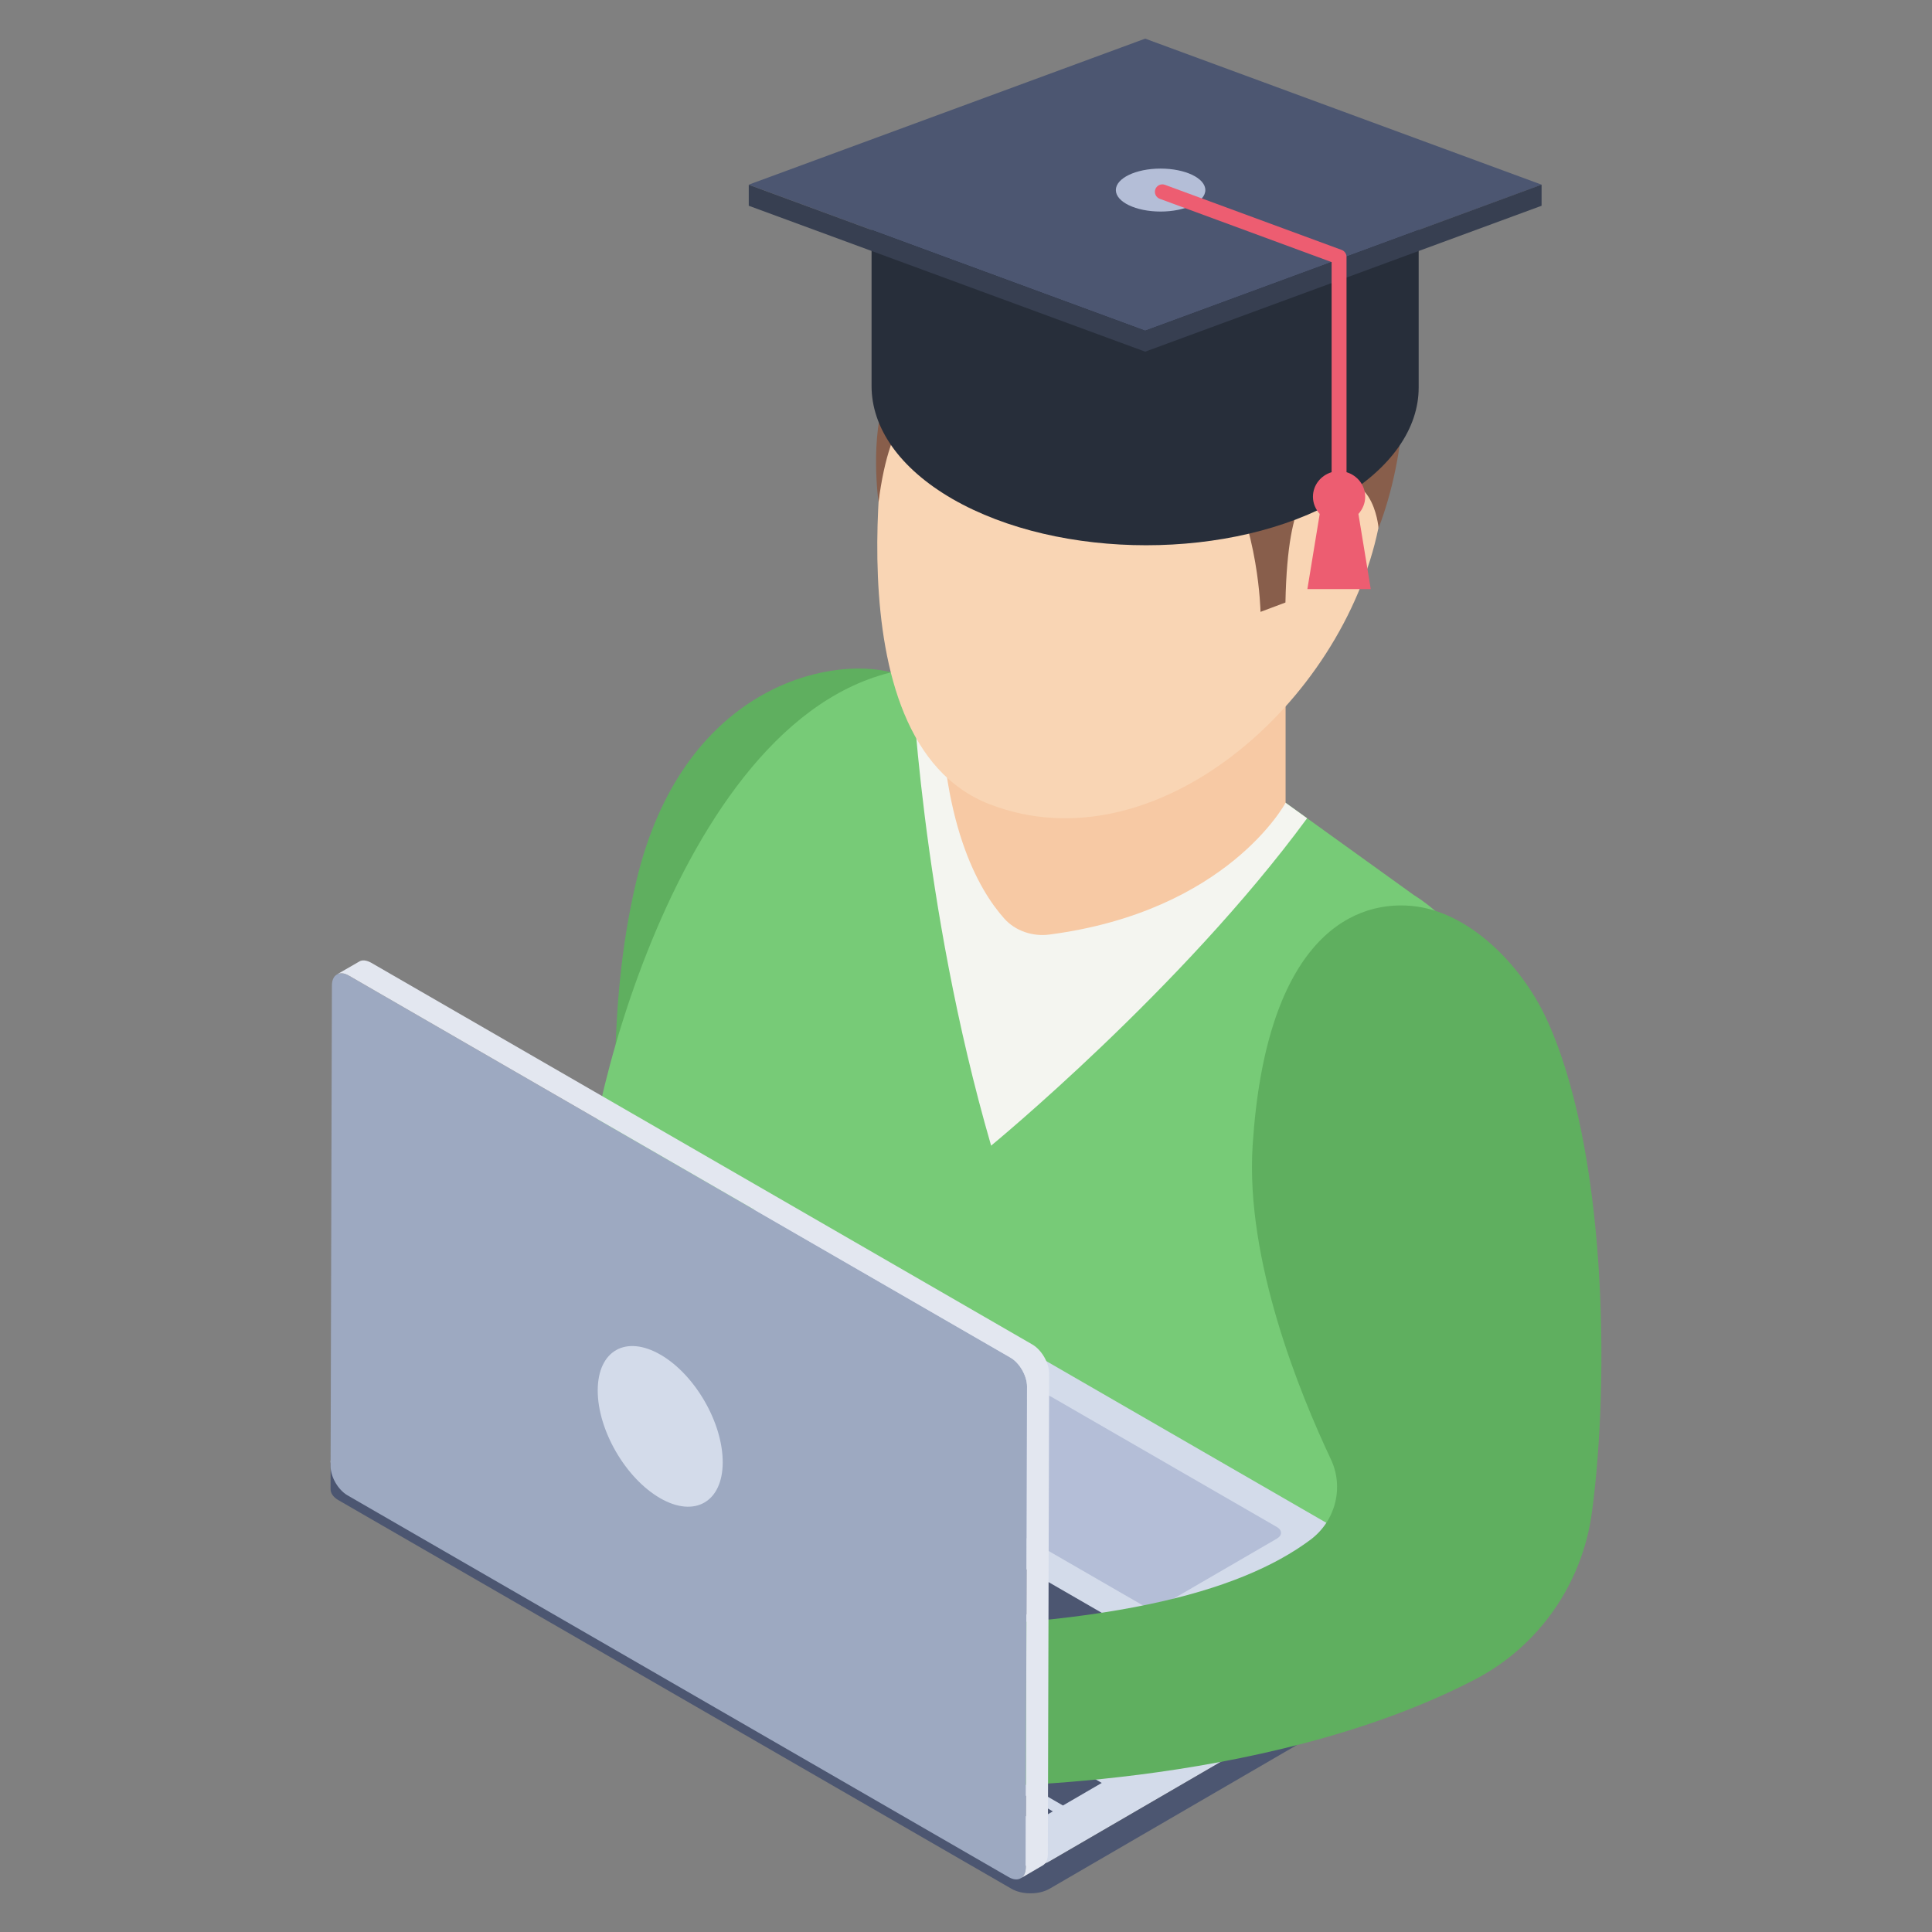 <svg id="Layer_1" enable-background="new 0 0 50 50" height="512" viewBox="0 0 50 50" width="512" xmlns="http://www.w3.org/2000/svg"><rect x="0" y="0" width="50" height="50" fill="#808080" stroke="none"/><g><g><g><g><path d="m24.494 20.788c-.4-1.435.024-2.999-1.415-3.384-1.639-.438-5.427.382-6.615 5.414-1.649 6.988 1.725 11.533-6.253 11.296v4.236c2.721.155 6.419.087 9.642-.958 1.766-.573 3.137-1.971 3.687-3.744 1.022-3.292 1.956-9.266.953-12.86z" fill="#5faf5f"/><path d="m40.179 31.227c0-5.999-3.586-8.061-3.586-8.061l-3.321-2.39-9.685-3.475c-6.118.829-8.675 12.512-8.374 13.943.301 1.43 6.643 8.623 15.675 10.881 5.645 1.411 7.86-.211 8.727-1.627.384-.626.552-1.367.563-2.102.066-4.383.001-7.17.001-7.17z" fill="#77cb77"/><g><g><g><path d="m23.586 17.301 9.685 3.474.557.401c-3.253 4.428-8.178 8.473-8.178 8.473-1.832-6.309-2.064-12.347-2.064-12.347z" fill="#f4f5f0"/></g></g></g><path d="m33.271 17.486v3.289s-1.491 2.809-6.119 3.412c-.426.055-.875-.094-1.161-.414-.663-.742-1.685-2.491-1.65-6.201v-2.201z" fill="#f7c9a4"/></g><path d="m23.047 10.276s-1.726 8.88 2.564 10.537c4.29 1.657 9.132-2.631 10.062-7.148s-9.464-7.26-12.626-3.388z" fill="#f9d5b4"/></g><g><path d="m35.677 13.667s-.151-1.866-1.674-.938c0 0-.676-.141-.736 2.864l-.645.242s-.04-2.188-.988-3.751c-.534-.898-1.704-1.19-2.672-.787-1.23.515-3.318.938-5.445-.645-.363.433-.629 1.166-.781 2.345 0 0-.238-1.71.206-2.819-.181-.192-.272-.444-.252-.706.131-1.543 1.039-6.574 7.018-6.574 7.058 0 7.371 7.119 5.969 10.769z" fill="#885e4b"/><g><g enable-background="new"><g><path d="m36.715 4.1v5.933c0 1.039-.688 2.079-2.054 2.881-2.758 1.596-7.235 1.596-10.01 0-1.4-.81-2.095-1.866-2.095-2.922v-5.9l7.08 2.611z" fill="#272e3a"/></g></g></g><g><g><g><path d="m39.899 4.78-10.262 3.78-10.262-3.78 10.262-3.78z" fill="#4c5671"/></g><g><path d="m39.896 4.782v.543l-10.259 3.776-10.259-3.776v-.543l10.259 3.776 10.249-3.776z" fill="#373f51"/></g><ellipse cx="30.036" cy="4.919" fill="#b4bed7" rx="1.158" ry=".556"/></g><path d="m30.148 4.783 4.574 1.685c.076.028.126.1.126.181v5.571c.277.084.483.332.483.637 0 .172-.069.324-.175.444l.319 1.944h-1.64l.319-1.944c-.105-.12-.175-.272-.175-.444 0-.305.206-.553.483-.637v-5.437l-4.447-1.638c-.1-.037-.151-.148-.114-.248.036-.099.148-.151.247-.114z" fill="#ed5d71"/></g></g></g><g><g><g><path d="m37.803 41.989-10.64 6.181c-.27.161-.709.161-.983 0l-17.418-10.053c-.274-.157-.274-.413-.004-.57l10.64-6.186c.27-.157.713-.157.987 0l17.418 10.057c.274.157.27.413 0.0.57z" fill="#d3dbea"/></g><g><g enable-background="new"><g><path d="m33.044 39.518c.144.083.145.218.004.3l-2.964 1.722c-.143.083-.376.083-.52-0l-5.838-3.371c-.144-.083-.145-.218-.002-.301l2.964-1.722c.141-.082.373-.082.518.002z" fill="#b4bed7"/></g><path d="m37.804 41.989-10.64 6.183c-.27.157-.71.159-.985 0l-17.417-10.056c-.137-.079-.205-.183-.205-.287l-.002.709c-0.0.104.068.208.205.287l17.417 10.056c.275.159.715.157.985 0l10.64-6.183c.135-.078.203-.181.203-.284l.002-.709c-0.0.103-.068.205-.203.284z" fill="#4c5671"/></g></g><g><g><path d="m25.161 42.739-1.004.584-1.144-.661 1.004-.584z" fill="#4c5671"/></g><g enable-background="new"><g><path d="m16.921 35.047-2.271 1.32-1.147-.662 2.271-1.32z" fill="#4c5671"/></g><g><path d="m18.46 35.935-1.007.585-1.147-.662 1.007-.585z" fill="#4c5671"/></g><g><path d="m19.998 36.824-1.007.585-1.144-.661 1.007-.585z" fill="#4c5671"/></g><g><path d="m15.926 37.407-1.004.584-2.686-1.551 1.004-.584z" fill="#4c5671"/></g><g><path d="m21.537 37.712-1.004.584-1.147-.659 1.007-.585z" fill="#4c5671"/></g><g><path d="m14.088 37.813-1.004.584-2.114-1.22 1.004-.584z" fill="#4c5671"/></g><g><path d="m17.465 38.296-1.004.584-1.144-.661 1.004-.584z" fill="#4c5671"/></g><g><path d="m23.078 38.602-1.004.584-1.147-.662 1.004-.584z" fill="#4c5671"/></g><g><path d="m15.626 38.701-1.004.584-1.147-.662 1.004-.584z" fill="#4c5671"/></g><g><path d="m19.004 39.184-1.004.584-1.144-.661 1.004-.584z" fill="#4c5671"/></g><g><path d="m20.545 40.074-1.004.584-1.147-.662 1.004-.584z" fill="#4c5671"/></g><g><path d="m23.351 40.226-1.005.584-1.147-.662 1.005-.584z" fill="#4c5671"/></g><g><path d="m22.084 40.962-1.004.584-1.147-.662 1.004-.584z" fill="#4c5671"/></g><g><path d="m24.889 41.115-1.005.584-1.144-.661 1.005-.584z" fill="#4c5671"/></g><g><path d="m26.428 42.003-1.005.584-1.144-.661 1.005-.584z" fill="#4c5671"/></g><g><path d="m29.236 42.157-1.004.584-5.83-3.366 1.004-.584z" fill="#4c5671"/></g></g><g><path d="m16.471 40.656-.455.265-1.144-.661.455-.265z" fill="#4c5671"/></g><g><path d="m17.165 39.59-1.004.584-1.144-.661 1.004-.584z" fill="#4c5671"/></g><g enable-background="new"><g><path d="m18.704 40.478-1.004.584-1.144-.661 1.004-.584z" fill="#4c5671"/></g><g><path d="m18.012 41.546-.455.265-1.147-.662.455-.265z" fill="#4c5671"/></g><g><path d="m20.245 41.368-1.004.584-1.147-.662 1.004-.584z" fill="#4c5671"/></g><g><path d="m19.551 42.434-.455.265-1.147-.662.455-.265z" fill="#4c5671"/></g></g><g><path d="m21.09 43.323-.455.265-1.144-.661.455-.265z" fill="#4c5671"/></g><g><path d="m22.628 44.211-.455.265-1.144-.661.455-.265z" fill="#4c5671"/></g><g><path d="m24.861 44.033-1.004.584-1.144-.661 1.004-.584z" fill="#4c5671"/></g><g><path d="m24.17 45.101-.455.265-1.147-.662.455-.265z" fill="#4c5671"/></g><g><path d="m27.969 42.893-1.005.584-1.147-.662 1.005-.584z" fill="#4c5671"/></g><g enable-background="new"><g><path d="m29.508 43.781-1.005.584-1.147-.662 1.005-.584z" fill="#4c5671"/></g><g><path d="m29.78 45.406-1.004.584-2.686-1.551 1.004-.584z" fill="#4c5671"/></g></g><g><path d="m26.403 44.923-1.004.584-1.147-.662 1.004-.584z" fill="#4c5671"/></g><g><path d="m25.708 45.989-.455.265-1.147-.662.455-.265z" fill="#4c5671"/></g><g><path d="m28.513 46.142-1.004.584-1.719-.993 1.004-.584z" fill="#4c5671"/></g><g><path d="m27.247 46.878-.455.265-1.144-.661.455-.265z" fill="#4c5671"/></g><g><path d="m14.932 39.768-.455.265-1.144-.661.455-.265z" fill="#4c5671"/></g><g><path d="m11.855 37.991-.455.265-1.147-.662.455-.265z" fill="#4c5671"/></g><g><path d="m13.393 38.879-.455.265-1.147-.662.455-.265z" fill="#4c5671"/></g><g><path d="m21.784 42.256-1.004.584-1.147-.662 1.004-.584z" fill="#4c5671"/></g><g><path d="m23.323 43.145-1.004.584-1.144-.661 1.004-.584z" fill="#4c5671"/></g><g><path d="m26.703 43.629-1.004.584-1.147-.662 1.004-.584z" fill="#4c5671"/></g><g><path d="m23.623 41.851-1.004.584-1.144-.661 1.004-.584z" fill="#4c5671"/></g><g><path d="m32.313 43.934-1.004.584-2.686-1.551 1.004-.584z" fill="#4c5671"/></g><g><path d="m31.047 44.67-1.005.584-1.144-.661 1.005-.584z" fill="#4c5671"/></g><g><path d="m21.812 39.338-1.005.584-1.147-.662 1.005-.584z" fill="#4c5671"/></g><g><path d="m18.732 37.56-1.005.584-1.144-.661 1.005-.584z" fill="#4c5671"/></g></g></g><g><path d="m41.198 39.146c-.25 1.84-1.37 3.45-3.01 4.31-5.55 2.89-13.27 2.78-13.27 2.78l-3.09-4.08c6.76.01 10.24-.93 12.09-2.31.65-.49.87-1.36.52-2.09-.8-1.7-2.21-5.14-2.02-8.11.33-5.15 2.433-6.36 4.123-6.2 1.48.14 2.817 1.52 3.457 2.87 1.59 3.37 1.66 9.42 1.2 12.83z" fill="#5faf5f"/><g><path d="m26.579 35.885-.034 12.443c0 .278-.199.391-.442.25l-17.11-9.879c-.244-.142-.437-.477-.437-.754l.034-12.443c0-.278.199-.391.442-.25l17.11 9.879c.244.136.437.476.437.754z" fill="#9da9c1"/></g><g><path d="m27.152 35.549-.034 12.443c0 .142-.051.238-.13.284l-.572.335c.079-.045.13-.148.13-.284l.034-12.443c0-.278-.193-.618-.437-.754l-17.11-9.879c-.125-.074-.233-.079-.312-.034l.572-.33c.079-.051.187-.04.312.028l17.11 9.879c.244.142.437.477.437.754z" fill="#e3e7f0"/></g><g><path d="m17.093 35.059c-.895-.517-1.621-.107-1.624.922-.003 1.025.719 2.274 1.614 2.791.892.515 1.618.101 1.621-.924.003-1.029-.719-2.274-1.61-2.789z" fill="#d3dbea"/></g></g></g></g></svg>